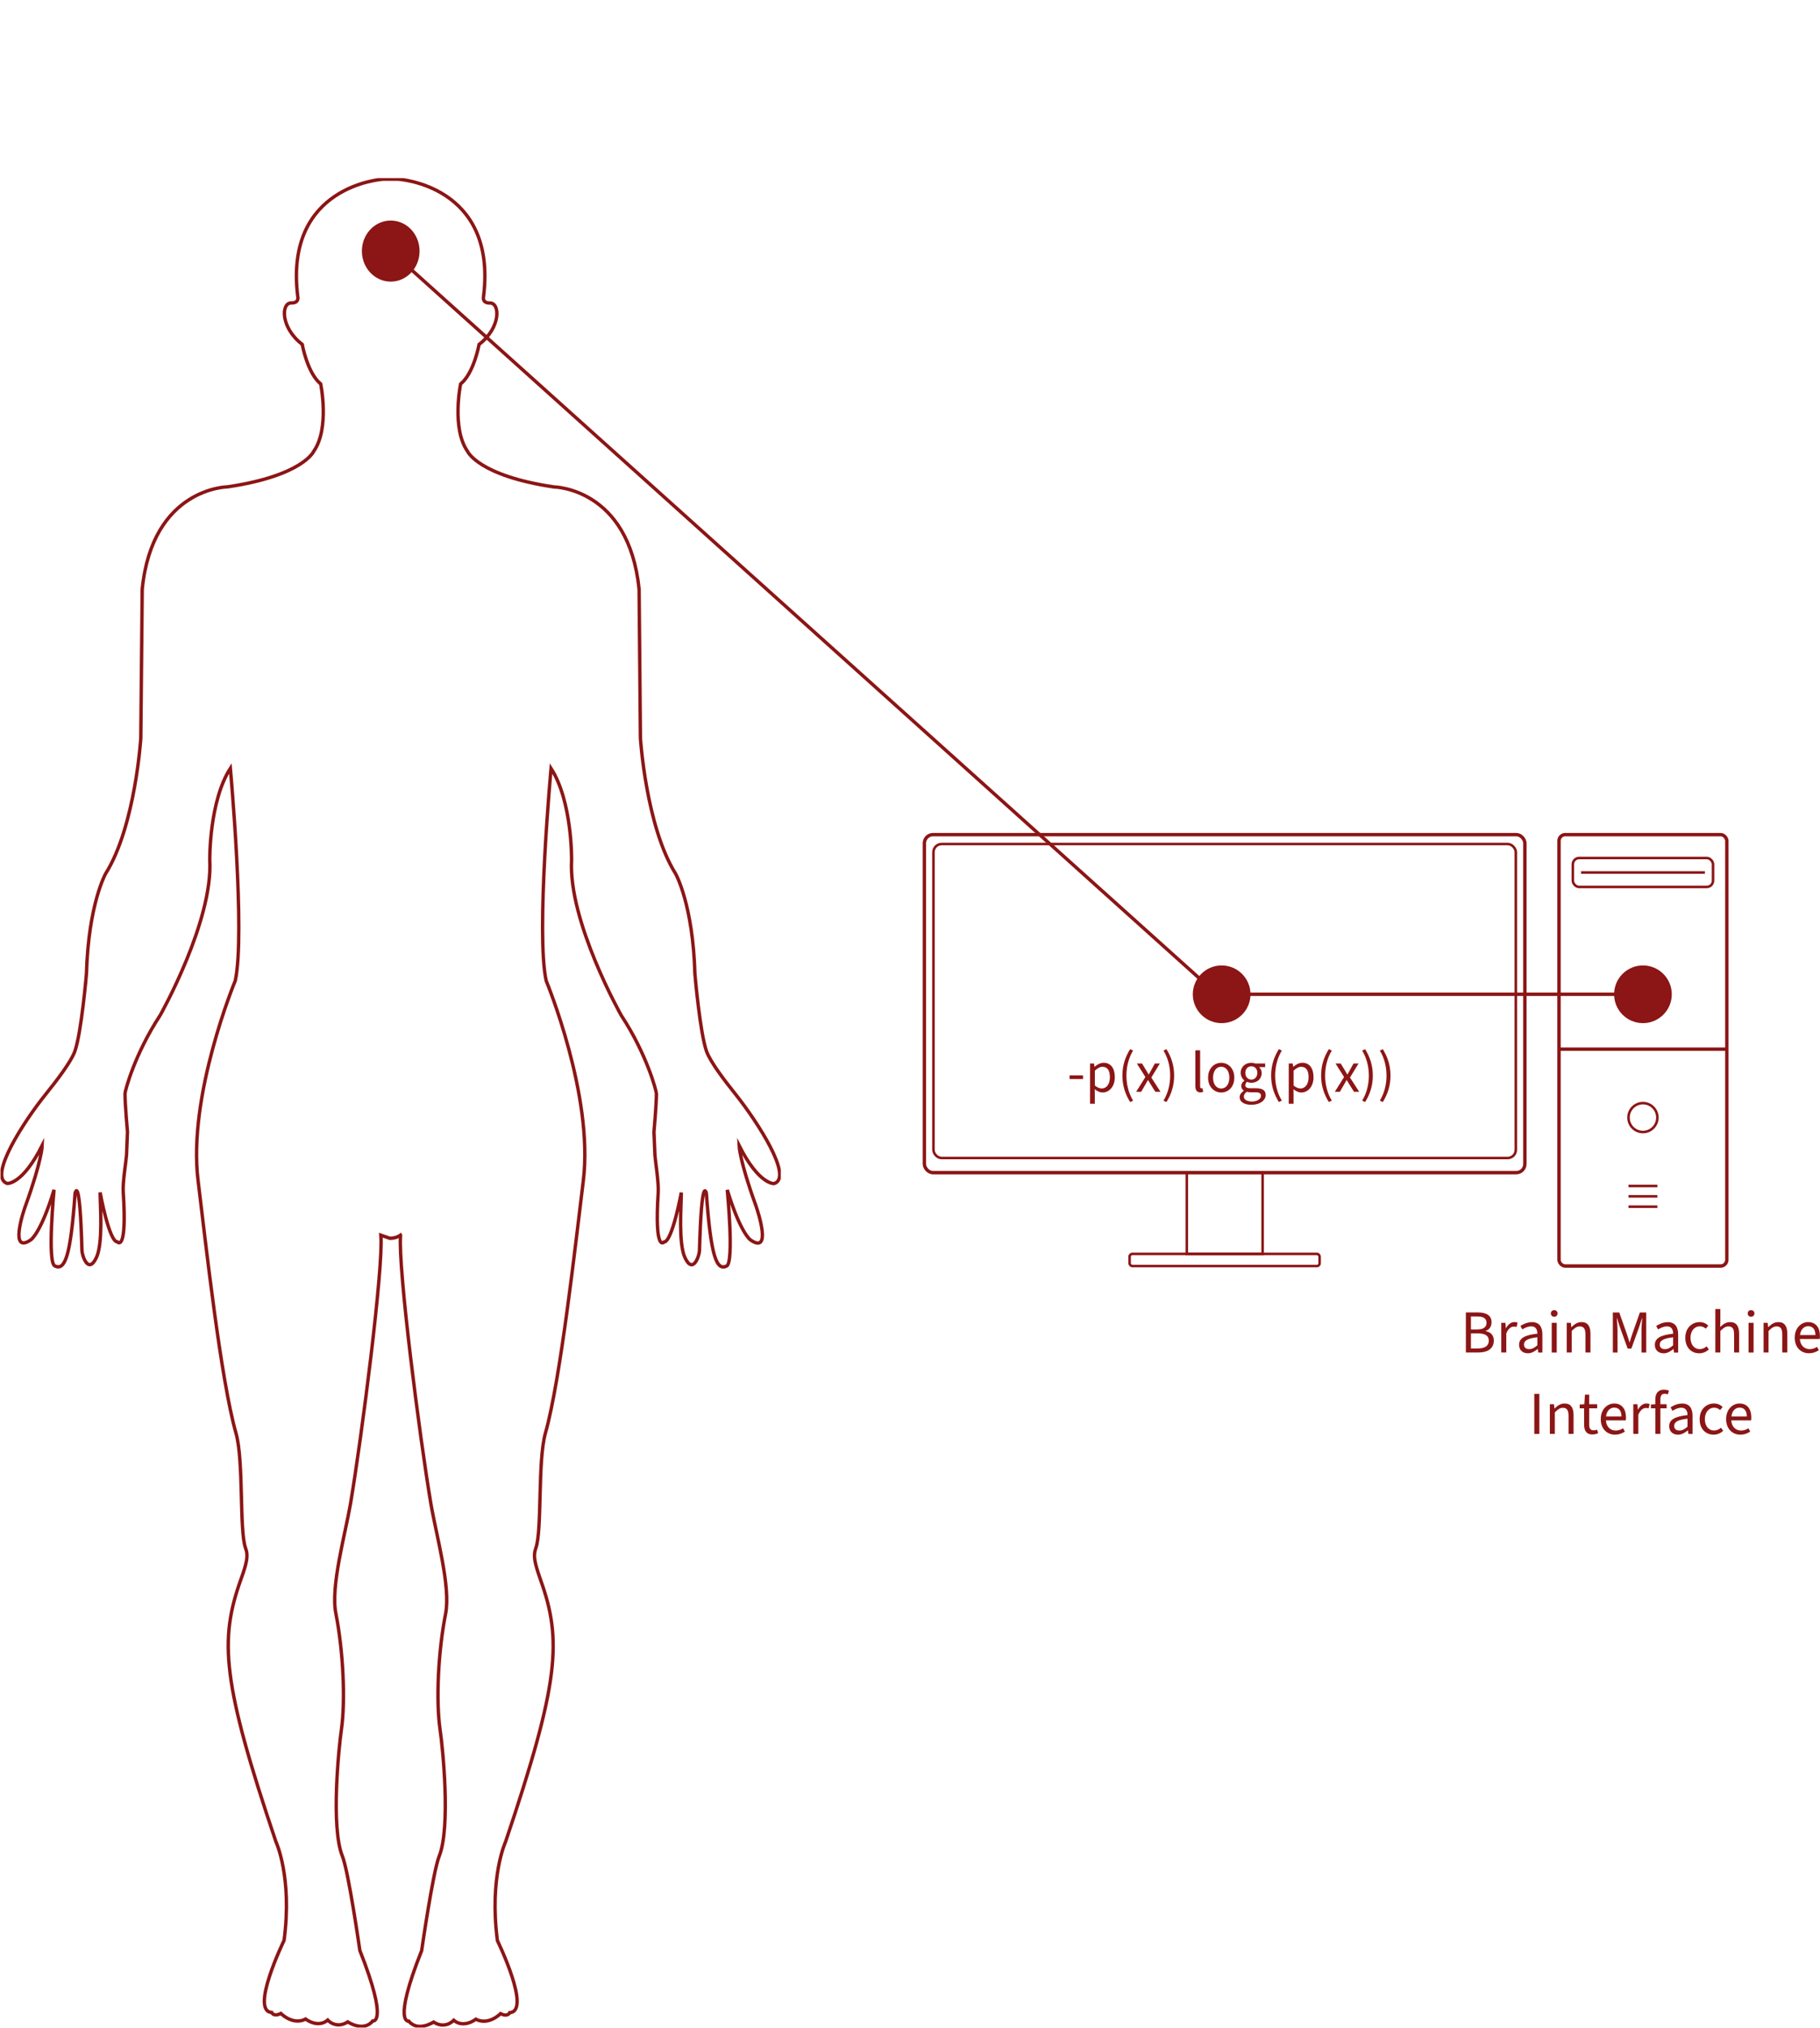 <?xml version="1.0" encoding="UTF-8"?>
<svg id="Ebene_1" data-name="Ebene 1" xmlns="http://www.w3.org/2000/svg" xmlns:xlink="http://www.w3.org/1999/xlink" viewBox="0 0 536.46 597.64">
  <defs>
    <style>
      .cls-1 {
        clip-path: url(#clippath);
      }

      .cls-2, .cls-3, .cls-4, .cls-5 {
        fill: none;
      }

      .cls-2, .cls-6 {
        stroke-width: 0px;
      }

      .cls-3 {
        stroke-width: .75px;
      }

      .cls-3, .cls-4 {
        stroke-miterlimit: 10;
      }

      .cls-3, .cls-4, .cls-5 {
        stroke: #8c1515;
      }

      .cls-6 {
        fill: #8c1515;
      }
    </style>
    <clipPath id="clippath">
      <rect class="cls-2" x=".15" y="52.49" width="230" height="545"/>
    </clipPath>
  </defs>
  <g class="cls-1">
    <path class="cls-4" d="m118.07,364.03c-.8,9.44,5.62,59.43,8.93,79.04,1.57,9.29,5.9,24.41,4.35,32.45-2.22,11.2-2.86,25.69-1.64,34.12.77,5.12,3.2,28.75-.27,37.4-1.82,4.53-5.15,27.76-5.15,27.76-8.68,21.88-3.78,20.81-3.78,20.81,2.68,3.29,7.29.26,7.29.26,3.51,2.23,5.93-.53,5.93-.53,3.01,2.49,6.52-.31,6.52-.31,3.78,1.96,7.29-1.65,7.29-1.65,2.17,1.09,2.71-.29,2.71-.29,6.51-.41-3.64-21.24-3.64-21.24-2.43-18.7,2.41-29.11,2.41-29.11,15.87-46.98,16.67-59.44,10.33-77.14-1.78-5.11-2.24-7.13-1.42-9.36,1.9-5.12.52-25.72,2.83-33.9,4.47-15.77,8.88-55.78,11.18-74.44,3.09-25.14-10.94-58.86-10.94-58.86-3.07-13.72,1.43-62.6,1.43-62.6,6.29,9.78,6.05,27.03,6.05,27.03-1,18.09,14.64,45.75,14.64,45.75,7.52,11.43,10.36,22.27,10.36,23.08,0,3.29-.72,11.26-.72,11.26l.29,6.94c.13,1.77,1.12,7.85.97,10.8-1.17,18.11,1.7,14.7,1.7,14.7,2.43,0,5.1-14.57,5.1-14.57,0,3.76-.92,15,1.11,19.25,2.43,5.06,4.21-.87,4.24-2.05.64-23.05,2.03-17.01,2.03-17.01,1.35,18.7,3.01,22.92,5.98,21.46,2.26-1.08.19-22.44.19-22.44,3.86,12.69,6.79,14.71,6.79,14.71,6.37,4.46,2.43-7.87,1.55-10.32-4.71-12.98-4.86-17.48-4.86-17.48,5.89,11.66,10.33,11.23,10.33,11.23,5.74-1.83-5.02-18.34-11.33-26.26-3.22-4.03-7.37-9.43-8.57-12.64-1.96-5.43-3.45-22.88-3.45-22.88-.59-20.6-5.7-29.54-5.7-29.54-8.72-13.94-10.36-39.93-10.36-39.93l-.39-43.89c-3.06-29.94-25.15-30.15-25.15-30.15-22.33-3.32-25.44-10.52-25.44-10.52-4.73-6.8-2.02-19.82-2.02-19.82,3.93-3.18,5.44-11.65,5.44-11.65,6.51-4.99,6.2-12.29,3.19-12.21-2.41.06-1.87-1.93-1.87-1.93,4.07-32.87-25.15-34.55-25.15-34.55h-4.46s-29.23,1.68-25.16,34.53c0,0,.55,2-1.89,1.93-3-.08-3.28,7.22,3.21,12.21,0,0,1.51,8.46,5.44,11.65,0,0,2.71,13.03-2.02,19.82,0,0-3.09,7.21-25.44,10.52,0,0-22.13.22-25.14,30.15l-.42,43.89s-1.61,25.99-10.36,39.93c0,0-5.08,8.95-5.66,29.54,0,0-1.49,17.45-3.44,22.88-1.19,3.19-5.34,8.59-8.59,12.63-6.36,7.89-17.06,24.38-11.33,26.26,0,0,4.46.43,10.33-11.23,0,0-.12,4.46-4.82,17.48-.93,2.41-4.86,14.74,1.51,10.32,0,0,2.95-2.02,6.79-14.71,0,0-2.06,21.36.23,22.44,2.99,1.46,4.63-2.76,5.98-21.46,0,0,1.38-6.04,2.02,17.01.03,1.19,1.78,7.12,4.22,2.05,2.06-4.24,1.13-15.47,1.13-19.25,0,0,2.64,14.57,5.1,14.57,0,0,2.9,3.41,1.71-14.7-.19-2.96.85-9.03.97-10.8l.28-6.94s-.72-7.95-.72-11.26c0-.82,2.85-11.65,10.36-23.08,0,0,15.63-27.67,14.62-45.75,0,0-.22-17.25,6.07-27.03,0,0,4.46,48.87,1.44,62.6,0,0-14.05,33.71-10.96,58.86,2.28,18.72,6.69,58.67,11.17,74.44,2.34,8.17.95,28.75,2.83,33.9.85,2.23.4,4.29-1.42,9.35-6.31,17.7-5.51,30.17,10.36,77.14,0,0,4.89,10.41,2.41,29.11,0,0-10.13,20.82-3.65,21.23,0,0,.5,1.38,2.71.29,0,0,3.51,3.61,7.3,1.65,0,0,3.51,2.8,6.51.31,0,0,2.41,2.76,5.91.53,0,0,4.6,3.1,7.34-.26,0,0,4.86,1.08-3.79-20.81,0,0-3.31-23.2-5.14-27.76-3.48-8.64-1.02-32.32-.28-37.4,1.2-8.48.55-22.94-1.64-34.12-1.6-8.01,2.73-23.15,4.33-32.45,3.29-19.58,9.74-69.58,8.93-79.04l2.67.93c1.91,0,3.11-.93,3.11-.93h0Z"/>
  </g>
  <line class="cls-5" x1="115.15" y1="73.99" x2="360.97" y2="294.99"/>
  <circle class="cls-6" cx="360.09" cy="293" r="8.5"/>
  <path class="cls-6" d="m123.67,73.99c0,5-3.83,9-8.5,9s-8.5-4-8.5-9,3.83-9,8.5-9,8.5,4,8.5,9Z"/>
  <path class="cls-6" d="m432.08,398.56v-11.81h3.51c2.39,0,4.05.81,4.05,2.88,0,1.22-.61,2.21-1.73,2.57v.07c1.48.27,2.41,1.19,2.41,2.77,0,2.36-1.84,3.51-4.48,3.51h-3.76Zm1.49-6.79h1.75c2.02,0,2.84-.74,2.84-1.94,0-1.37-.94-1.89-2.77-1.89h-1.82v3.83Zm0,5.6h2.05c2.03,0,3.22-.74,3.22-2.32,0-1.46-1.15-2.12-3.22-2.12h-2.05v4.45Zm8.94,1.19v-8.75h1.22l.13,1.58h.05c.58-1.1,1.48-1.8,2.48-1.8.38,0,.65.05.94.18l-.32,1.26c-.27-.07-.45-.11-.81-.11-.74,0-1.62.54-2.21,2.02v5.62h-1.48Zm7.82.22c-1.46,0-2.57-.9-2.57-2.48,0-1.96,1.66-2.88,5.4-3.29-.02-1.1-.4-2.16-1.82-2.16-1.01,0-1.93.47-2.61.9l-.58-1.01c.81-.54,2.03-1.13,3.44-1.13,2.12,0,3.04,1.42,3.04,3.6v5.36h-1.22l-.13-1.04h-.05c-.86.7-1.8,1.26-2.9,1.26Zm.41-1.22c.85,0,1.57-.38,2.41-1.13v-2.36c-2.95.34-3.94,1.01-3.94,2.14,0,.97.68,1.35,1.53,1.35Zm6.64,1.01v-8.75h1.48v8.75h-1.48Zm.74-10.55c-.58,0-.99-.38-.99-.97s.41-.97.99-.97.99.4.99.97-.41.97-.99.97Zm3.69,10.55v-8.75h1.22l.13,1.26h.05c.83-.83,1.73-1.48,2.93-1.48,1.84,0,2.66,1.19,2.66,3.42v5.54h-1.48v-5.35c0-1.64-.5-2.34-1.66-2.34-.9,0-1.51.47-2.39,1.35v6.34h-1.48Zm13.59,0v-11.81h1.89l2.23,6.32c.27.81.52,1.57.79,2.45h.07c.25-.88.47-1.64.76-2.45l2.23-6.32h1.87v11.81h-1.4v-6.5c0-1.04.13-2.57.22-3.62h-.07l-.92,2.84-2.21,6.1h-1.1l-2.21-6.1-.92-2.84h-.07c.11,1.04.22,2.57.22,3.62v6.5h-1.37Zm14.95.22c-1.46,0-2.57-.9-2.57-2.48,0-1.96,1.66-2.88,5.4-3.29-.02-1.1-.4-2.16-1.82-2.16-1.01,0-1.93.47-2.61.9l-.58-1.01c.81-.54,2.03-1.13,3.44-1.13,2.12,0,3.04,1.42,3.04,3.6v5.36h-1.22l-.13-1.04h-.05c-.86.7-1.8,1.26-2.9,1.26Zm.41-1.22c.85,0,1.57-.38,2.41-1.13v-2.36c-2.95.34-3.94,1.01-3.94,2.14,0,.97.68,1.35,1.53,1.35Zm10.12,1.22c-2.34,0-4.12-1.67-4.12-4.57s1.96-4.61,4.21-4.61c1.15,0,1.96.43,2.56,1.03l-.74.9c-.45-.41-1.01-.7-1.76-.7-1.57,0-2.74,1.37-2.74,3.38s1.1,3.35,2.72,3.35c.79,0,1.51-.34,2.03-.83l.65.9c-.72.7-1.69,1.15-2.81,1.15Zm4.73-.22v-12.82h1.48v3.49l-.05,1.8c.83-.79,1.71-1.44,2.92-1.44,1.84,0,2.66,1.19,2.66,3.42v5.54h-1.48v-5.35c0-1.64-.5-2.34-1.66-2.34-.9,0-1.51.47-2.39,1.35v6.34h-1.48Zm9.79,0v-8.75h1.48v8.75h-1.48Zm.74-10.55c-.58,0-.99-.38-.99-.97s.41-.97.99-.97.99.4.99.97-.41.97-.99.97Zm3.69,10.55v-8.75h1.22l.13,1.26h.05c.83-.83,1.73-1.48,2.93-1.48,1.84,0,2.66,1.19,2.66,3.42v5.54h-1.48v-5.35c0-1.64-.5-2.34-1.66-2.34-.9,0-1.51.47-2.39,1.35v6.34h-1.48Zm13.16-7.76c-1.08,0-2.2.74-2.43,2.61h4.55c0-1.69-.77-2.61-2.12-2.61Zm.23,7.97c-2.36,0-4.21-1.69-4.21-4.59s1.94-4.59,3.96-4.59c2.25,0,3.47,1.62,3.47,4.1,0,.31-.02.59-.07.88h-5.85c.14,1.96,1.4,2.99,2.88,2.99.83,0,1.57-.25,2.18-.67l.54.97c-.77.52-1.71.9-2.9.9Zm-80.97,23.78v-11.81h1.49v11.81h-1.49Zm4.58,0v-8.75h1.22l.13,1.26h.05c.83-.83,1.73-1.48,2.93-1.48,1.84,0,2.66,1.19,2.66,3.42v5.54h-1.48v-5.35c0-1.64-.5-2.34-1.66-2.34-.9,0-1.51.47-2.39,1.35v6.34h-1.48Zm12.6.16c-1.87,0-2.5-1.17-2.5-2.92v-4.79h-1.3v-1.12l1.37-.09.18-2.81h1.24v2.81h2.36v1.21h-2.36v4.82c0,1.06.34,1.67,1.35,1.67.31,0,.65-.05.99-.22l.31,1.04c-.47.23-1.04.38-1.64.38Zm6.39-7.92c-1.08,0-2.2.74-2.43,2.61h4.55c0-1.69-.77-2.61-2.12-2.61Zm.23,7.97c-2.36,0-4.21-1.69-4.21-4.59s1.94-4.59,3.96-4.59c2.25,0,3.47,1.62,3.47,4.1,0,.31-.02.59-.07.88h-5.85c.14,1.96,1.4,2.99,2.88,2.99.83,0,1.57-.25,2.18-.67l.54.97c-.77.52-1.71.9-2.9.9Zm5.38-.22v-8.75h1.22l.13,1.58h.05c.58-1.1,1.48-1.8,2.48-1.8.38,0,.65.05.94.18l-.32,1.26c-.27-.07-.45-.11-.81-.11-.74,0-1.62.54-2.21,2.02v5.62h-1.48Zm6.49,0v-7.54h-1.3v-1.12l1.3-.09v-1.39c0-1.78.81-2.9,2.56-2.9.54,0,1.08.13,1.46.29l-.32,1.08c-.36-.11-.67-.16-.99-.16-.83,0-1.22.58-1.22,1.69v1.39h1.85v1.21h-1.85v7.54h-1.48Zm6.67.22c-1.46,0-2.57-.9-2.57-2.48,0-1.96,1.66-2.88,5.4-3.29-.02-1.1-.4-2.16-1.82-2.16-1.01,0-1.93.47-2.61.9l-.58-1.01c.81-.54,2.03-1.13,3.44-1.13,2.12,0,3.04,1.42,3.04,3.6v5.36h-1.22l-.13-1.04h-.05c-.86.7-1.8,1.26-2.9,1.26Zm.41-1.22c.85,0,1.57-.38,2.41-1.13v-2.36c-2.95.34-3.94,1.01-3.94,2.14,0,.97.68,1.35,1.53,1.35Zm10.11,1.22c-2.34,0-4.12-1.67-4.12-4.57s1.96-4.61,4.21-4.61c1.15,0,1.96.43,2.56,1.03l-.74.9c-.45-.41-1.01-.7-1.76-.7-1.57,0-2.74,1.37-2.74,3.38s1.1,3.35,2.72,3.35c.79,0,1.51-.34,2.03-.83l.65.9c-.72.7-1.69,1.15-2.81,1.15Zm7.66-7.97c-1.08,0-2.2.74-2.43,2.61h4.55c0-1.69-.77-2.61-2.12-2.61Zm.23,7.97c-2.36,0-4.21-1.69-4.21-4.59s1.94-4.59,3.96-4.59c2.25,0,3.47,1.62,3.47,4.1,0,.31-.02.59-.07.88h-5.85c.14,1.96,1.4,2.99,2.88,2.99.83,0,1.57-.25,2.18-.67l.54.97c-.77.52-1.71.9-2.9.9Z"/>
  <g>
    <path class="cls-6" d="m315.27,316.89h3.95v1.08h-3.95v-1.08Z"/>
    <path class="cls-6" d="m321.31,313.39h1.17l.12.96h.05c.75-.64,1.68-1.17,2.66-1.17,2.14,0,3.29,1.66,3.29,4.26,0,2.83-1.7,4.5-3.6,4.5-.77,0-1.55-.36-2.32-.96l.03,1.46v2.81h-1.41v-11.86Zm5.84,4.05c0-1.84-.62-3.07-2.2-3.07-.7,0-1.41.39-2.23,1.13v4.38c.75.64,1.49.88,2.04.88,1.37,0,2.39-1.25,2.39-3.31Z"/>
    <path class="cls-6" d="m330.84,316.96c0-3.02.84-5.49,2.27-7.79l.88.41c-1.32,2.18-1.97,4.77-1.97,7.38s.65,5.2,1.97,7.38l-.88.41c-1.42-2.3-2.27-4.77-2.27-7.79Z"/>
    <path class="cls-6" d="m337.61,317.37l-2.52-3.98h1.53l1.12,1.84c.26.45.53.93.82,1.39h.07c.24-.46.5-.94.76-1.39l1.01-1.84h1.48l-2.52,4.14,2.71,4.2h-1.53l-1.22-1.94c-.29-.5-.6-1.01-.91-1.49h-.07c-.29.48-.57.98-.84,1.49l-1.13,1.94h-1.48l2.73-4.36Z"/>
    <path class="cls-6" d="m342.95,324.34c1.32-2.18,1.97-4.77,1.97-7.38s-.65-5.2-1.97-7.38l.87-.41c1.42,2.3,2.27,4.77,2.27,7.79s-.84,5.49-2.27,7.79l-.87-.41Z"/>
    <path class="cls-6" d="m352.34,320.02v-10.5h1.41v10.61c0,.45.19.6.41.6.09,0,.15,0,.29-.03l.19,1.06c-.19.09-.46.14-.81.14-1.06,0-1.49-.67-1.49-1.87Z"/>
    <path class="cls-6" d="m356.1,317.58c0-2.8,1.82-4.39,3.86-4.39s3.86,1.6,3.86,4.39-1.82,4.36-3.86,4.36-3.86-1.6-3.86-4.36Zm6.26,0c0-1.92-.96-3.23-2.4-3.23s-2.4,1.3-2.4,3.23.98,3.19,2.4,3.19,2.4-1.29,2.4-3.19Z"/>
    <path class="cls-6" d="m365.39,323.33c0-.7.46-1.37,1.22-1.89v-.07c-.41-.26-.74-.7-.74-1.36,0-.7.48-1.25.91-1.54v-.07c-.55-.45-1.08-1.25-1.08-2.25,0-1.82,1.44-2.97,3.14-2.97.46,0,.88.09,1.18.21h2.9v1.08h-1.73v.07c.39.36.7.91.7,1.66,0,1.77-1.36,2.88-3.05,2.88-.41,0-.87-.1-1.25-.29-.29.26-.53.53-.53.99,0,.53.34.91,1.48.91h1.61c1.94,0,2.92.6,2.92,1.99,0,1.54-1.63,2.88-4.22,2.88-2.04,0-3.45-.81-3.45-2.25Zm6.3-.43c0-.77-.6-1.03-1.68-1.03h-1.44c-.33,0-.72-.03-1.08-.14-.6.43-.86.93-.86,1.41,0,.89.91,1.46,2.42,1.46,1.6,0,2.64-.82,2.64-1.7Zm-1.08-6.74c0-1.22-.79-1.94-1.77-1.94s-1.77.72-1.77,1.94.81,1.99,1.77,1.99,1.77-.77,1.77-1.99Z"/>
    <path class="cls-6" d="m374.68,316.96c0-3.02.84-5.49,2.27-7.79l.88.41c-1.32,2.18-1.97,4.77-1.97,7.38s.65,5.2,1.97,7.38l-.88.41c-1.42-2.3-2.27-4.77-2.27-7.79Z"/>
    <path class="cls-6" d="m379.88,313.39h1.17l.12.96h.05c.75-.64,1.68-1.17,2.66-1.17,2.14,0,3.29,1.66,3.29,4.26,0,2.83-1.7,4.5-3.6,4.5-.77,0-1.55-.36-2.32-.96l.03,1.46v2.81h-1.41v-11.86Zm5.84,4.05c0-1.84-.62-3.07-2.2-3.07-.7,0-1.41.39-2.23,1.13v4.38c.76.64,1.49.88,2.04.88,1.37,0,2.39-1.25,2.39-3.31Z"/>
    <path class="cls-6" d="m389.41,316.96c0-3.02.84-5.49,2.27-7.79l.88.41c-1.32,2.18-1.97,4.77-1.97,7.38s.65,5.2,1.97,7.38l-.88.41c-1.42-2.3-2.27-4.77-2.27-7.79Z"/>
    <path class="cls-6" d="m396.17,317.37l-2.52-3.98h1.53l1.12,1.84c.26.45.53.93.82,1.39h.07c.24-.46.5-.94.76-1.39l1.01-1.84h1.48l-2.52,4.14,2.71,4.2h-1.53l-1.22-1.94c-.29-.5-.6-1.01-.91-1.49h-.07c-.29.48-.57.98-.84,1.49l-1.13,1.94h-1.48l2.73-4.36Z"/>
    <path class="cls-6" d="m401.51,324.34c1.32-2.18,1.97-4.77,1.97-7.38s-.65-5.2-1.97-7.38l.87-.41c1.42,2.3,2.27,4.77,2.27,7.79s-.84,5.49-2.27,7.79l-.87-.41Z"/>
    <path class="cls-6" d="m406.72,324.34c1.32-2.18,1.97-4.77,1.97-7.38s-.65-5.2-1.97-7.38l.87-.41c1.42,2.3,2.27,4.77,2.27,7.79s-.84,5.49-2.27,7.79l-.87-.41Z"/>
  </g>
  <circle class="cls-6" cx="484.27" cy="293" r="8.5"/>
  <g>
    <rect class="cls-4" x="272.47" y="245.95" width="177" height="99.61" rx="2.54" ry="2.54"/>
    <rect class="cls-3" x="275.14" y="248.72" width="171.66" height="92.53" rx="2.41" ry="2.41"/>
    <rect class="cls-3" x="349.82" y="345.55" width="22.35" height="23.95"/>
    <rect class="cls-3" x="332.96" y="369.5" width="56.01" height="3.58" rx=".8" ry=".8"/>
  </g>
  <g>
    <rect class="cls-4" x="459.53" y="245.95" width="49.47" height="127.13" rx="1.84" ry="1.84"/>
    <line class="cls-4" x1="459.53" y1="309.17" x2="509.01" y2="309.17"/>
    <circle class="cls-3" cx="484.27" cy="329.33" r="4.26"/>
    <line class="cls-3" x1="480.01" y1="349.49" x2="488.53" y2="349.49"/>
    <line class="cls-3" x1="480.01" y1="352.54" x2="488.53" y2="352.54"/>
    <line class="cls-3" x1="480.01" y1="355.59" x2="488.53" y2="355.59"/>
    <rect class="cls-3" x="463.61" y="252.84" width="41.32" height="8.53" rx="1.85" ry="1.85"/>
    <line class="cls-3" x1="466.02" y1="257.11" x2="502.53" y2="257.11"/>
  </g>
  <line class="cls-5" x1="360.09" y1="293" x2="484.27" y2="293"/>
</svg>